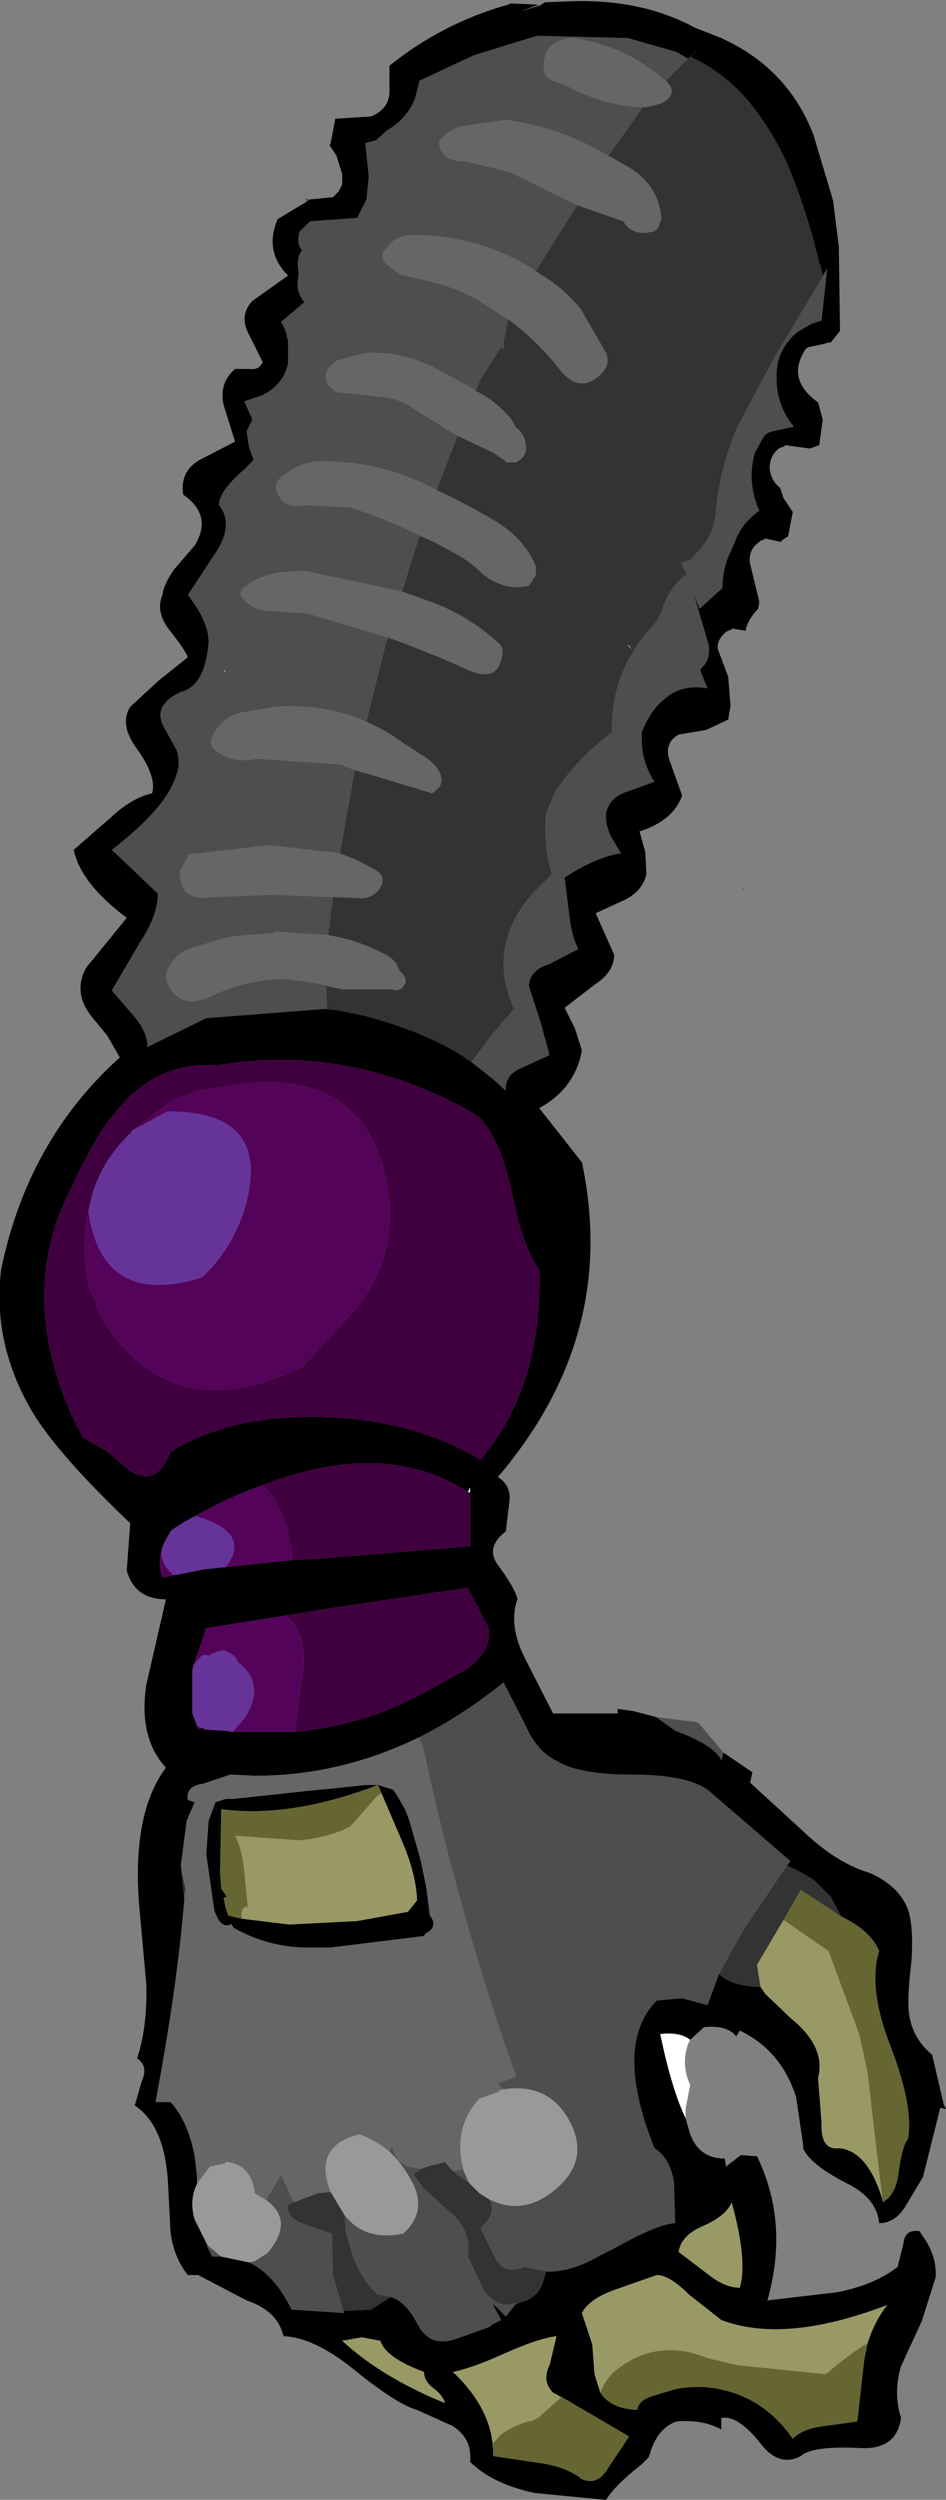 <?xml version="1.0" encoding="UTF-8" standalone="no"?>
<svg xmlns:xlink="http://www.w3.org/1999/xlink" height="108.4px" width="41.05px" xmlns="http://www.w3.org/2000/svg">
  <rect width="100%" height="100%" fill="#808080" stroke="none"/>
  <g transform="matrix(1.0, 0.0, 0.0, 1.0, 23.4, 8.0)">
    <path d="M-10.1 0.75 L-10.15 0.6 -9.95 0.65 -10.1 0.75 M5.05 66.45 L6.2 66.6 6.7 66.65 6.9 66.7 8.0 68.0 7.9 68.35 Q7.65 67.7 5.9 67.05 L5.05 66.45 M-8.8 35.8 L-9.3 35.75 -14.45 36.15 -17.0 37.4 Q-17.0 36.75 -17.6 36.05 L-18.55 34.95 -17.35 32.9 Q-16.55 31.7 -16.55 30.75 L-18.55 28.85 Q-16.15 27.0 -15.75 25.6 -15.55 25.1 -15.75 24.5 L-16.25 23.6 Q-16.85 22.6 -15.55 22.0 -14.5 21.75 -14.35 19.85 -14.35 18.95 -15.25 17.8 L-14.0 15.9 Q-13.25 14.7 -13.9 13.9 -13.9 13.3 -12.8 12.35 L-12.4 11.95 -12.6 11.35 -12.7 10.7 -12.45 10.2 -12.8 9.4 -12.05 9.15 Q-11.1 8.7 -10.9 7.75 L-10.9 6.85 -10.9 6.8 -10.9 6.75 -10.95 6.65 -10.95 6.55 -11.0 6.4 -11.05 6.25 -11.1 6.15 -11.2 5.95 -9.95 4.9 -10.2 5.1 Q-10.6 4.6 -10.45 4.0 L-10.45 3.75 Q-10.55 3.2 -10.3 2.85 -10.55 2.55 -10.4 2.05 L-9.95 1.6 -9.35 1.55 -7.9 1.45 -7.5 0.65 -7.4 -0.35 -7.55 -1.8 -7.15 -1.9 -7.05 -1.95 -6.6 -2.35 Q-5.75 -2.85 -5.4 -3.7 L-5.2 -4.5 -2.85 -5.6 -0.1 -6.45 3.85 -6.35 5.95 -5.75 6.3 -5.55 6.45 -5.45 5.5 -4.5 5.4 -4.55 Q3.75 -6.0 1.5 -6.35 0.15 -6.3 0.2 -5.05 0.2 -4.65 0.6 -4.5 L1.25 -4.25 Q2.85 -3.4 4.5 -3.35 L3.0 -1.25 2.9 -1.3 Q0.85 -2.5 -1.45 -2.8 L-3.2 -2.55 Q-3.9 -2.45 -4.35 -1.85 -4.3 -1.0 -3.2 -1.0 L-1.3 -0.55 1.65 0.9 -0.15 3.75 Q-2.55 2.2 -5.45 2.2 -5.9 2.15 -6.35 2.45 L-6.8 2.95 -6.8 3.05 -6.8 3.25 -6.75 3.35 -6.05 3.9 -5.2 4.1 Q-3.9 4.35 -2.75 4.95 L-1.35 5.85 -1.55 6.85 -1.55 7.0 -1.6 7.05 -1.55 7.05 -1.55 7.15 -1.65 7.05 -2.55 8.45 -2.75 8.95 -2.8 8.9 -4.35 8.05 Q-5.8 7.25 -7.45 7.3 L-7.95 7.4 -8.8 7.65 Q-9.75 8.35 -8.8 9.0 L-6.5 9.25 Q-5.9 9.4 -5.4 9.75 L-3.55 10.9 -4.45 13.25 -5.05 12.95 Q-7.25 11.95 -9.65 12.0 -10.5 12.1 -11.2 12.7 -11.55 13.0 -11.35 13.4 -11.05 14.1 -10.15 13.9 L-8.2 14.0 Q-6.5 14.55 -4.9 15.35 L-5.2 15.25 -5.95 17.65 -10.2 16.75 -10.95 16.8 Q-12.05 16.85 -12.85 17.5 -13.05 17.7 -12.9 17.9 -12.4 18.55 -11.45 18.5 L-10.05 18.6 -6.55 19.65 -6.65 19.9 -7.5 23.3 Q-9.3 22.5 -11.45 22.65 L-12.65 22.85 Q-13.85 23.0 -14.25 24.1 L-14.2 24.4 Q-13.45 25.15 -12.25 24.9 L-8.6 25.15 -8.0 25.4 -8.65 29.0 -11.75 28.65 -15.2 29.05 -15.6 29.8 Q-15.6 31.1 -14.25 30.9 L-11.5 30.8 -8.95 30.9 -9.05 31.65 -9.15 32.55 -11.45 32.4 -11.45 32.45 -13.3 32.6 -13.75 32.7 -14.9 33.05 Q-15.7 33.25 -16.05 33.9 -16.3 34.3 -16.1 34.7 -15.55 35.8 -14.25 35.2 -12.7 34.45 -10.95 34.45 L-9.6 34.65 -8.55 34.9 -9.25 34.75 -9.2 35.75 -8.8 35.8 M12.5 3.65 L12.5 3.6 12.25 5.9 11.8 6.05 11.2 6.4 Q10.25 7.2 10.3 8.4 10.3 9.6 11.05 10.5 L10.15 10.7 Q9.85 10.75 9.7 11.0 L9.35 11.65 Q9.0 12.9 9.55 14.15 8.75 14.7 8.45 15.6 L8.2 16.15 Q7.95 16.8 7.95 17.5 L6.95 18.4 6.7 17.75 7.35 19.95 Q7.45 20.65 7.0 21.0 L7.0 21.1 7.3 21.85 Q6.2 21.65 5.45 22.3 4.85 22.75 4.45 23.75 L4.45 24.1 Q4.45 25.05 5.0 25.9 L3.75 26.35 Q3.05 26.6 2.9 27.25 2.85 27.7 3.1 28.25 L3.55 29.0 Q2.5 29.15 1.1 30.05 L1.3 31.65 Q1.4 32.6 1.7 33.15 L0.45 33.8 Q-0.4 34.05 -0.45 34.75 L0.05 36.3 0.45 37.75 -0.75 38.3 Q-1.5 38.6 -1.45 39.3 L-2.0 38.8 -2.95 38.05 -2.0 36.8 -1.1 35.75 Q-2.3 33.05 -0.3 30.75 L0.55 29.9 Q0.15 28.65 0.3 27.25 L0.7 26.3 Q1.7 24.85 3.15 23.75 3.1 21.0 5.05 19.0 L5.3 18.55 Q5.6 17.45 6.4 16.9 L6.15 16.4 6.6 16.25 6.75 16.05 Q7.55 15.3 7.65 14.3 7.8 12.35 8.6 10.5 L9.4 9.0 10.2 7.5 12.5 3.65 M-1.55 82.6 L-1.8 82.35 -1.0 82.05 Q-3.45 75.15 -5.0 67.95 -5.05 67.6 -5.25 67.35 -3.35 66.4 -1.55 64.95 L-0.6 66.8 Q-0.1 67.95 0.75 68.35 1.7 68.95 4.05 68.95 6.35 68.95 7.3 69.6 L10.9 72.7 10.75 72.9 8.85 75.7 7.8 77.6 7.3 78.95 6.2 78.65 5.1 78.75 Q3.2 80.65 5.0 85.15 5.7 85.6 5.85 86.65 L5.9 88.4 Q5.1 88.45 3.25 89.5 L2.65 89.8 Q1.35 90.55 0.3 90.5 L-0.4 90.35 -0.65 90.3 Q-1.5 90.65 -1.9 89.95 L-2.55 88.6 Q-1.8 87.95 -2.2 87.35 -0.65 88.15 0.8 86.85 2.2 85.6 1.3 83.95 0.4 82.3 -1.55 82.6 M-11.85 87.4 L-11.2 86.3 -10.65 87.5 -10.9 87.6 Q-11.0 88.15 -10.2 88.45 L-9.0 88.85 -8.9 88.85 -9.0 88.85 -9.0 88.9 -8.95 90.65 -8.5 92.2 -8.45 92.3 -10.75 92.15 Q-11.45 90.7 -12.5 90.15 L-12.6 90.1 -12.35 90.05 -11.8 89.7 Q-10.6 88.3 -11.85 87.4 M-6.5 85.3 L-6.4 85.1 -6.15 85.65 -5.7 85.95 -5.15 86.05 -5.4 86.25 -5.45 86.3 -5.15 86.7 -5.05 86.85 -3.95 87.85 Q-2.9 88.7 -3.1 89.85 L-2.4 91.3 Q-1.85 92.15 -0.95 91.85 L-1.0 91.9 -1.05 91.95 -1.45 92.45 -1.95 91.95 -2.1 91.8 -2.0 91.95 -1.65 92.6 -2.05 92.8 -2.15 92.9 -3.55 93.4 Q-4.75 93.85 -5.3 92.75 -5.8 91.8 -6.45 91.6 L-7.0 91.5 Q-7.75 90.85 -8.15 89.65 L-8.4 88.75 -8.45 88.05 Q-7.55 89.2 -5.9 88.85 -4.9 87.95 -5.45 86.75 -5.9 85.85 -6.5 85.3 M-3.75 86.15 L-3.3 86.05 -3.3 86.1 -3.05 86.65 -3.35 86.45 -3.75 86.15 M-13.7 21.1 L-13.65 21.15 -13.6 21.05 -13.7 21.1 M-13.8 89.85 L-14.2 89.85 -14.4 89.45 -14.4 89.35 -13.8 89.85" fill="#4e4e4e" fill-rule="evenodd" stroke="none"/>
    <path d="M-9.95 0.65 L-8.95 0.55 -8.7 0.3 -8.55 0.0 -8.55 -0.45 -8.8 -1.25 -9.1 -1.7 -9.05 -1.8 -8.85 -2.85 -7.3 -2.95 Q-6.45 -3.3 -6.5 -4.15 L-6.5 -5.15 Q-4.2 -7.0 -1.35 -7.8 L-1.25 -7.85 -0.05 -7.8 -0.8 -7.5 0.1 -7.8 -0.3 -7.55 0.0 -7.75 0.25 -7.9 1.6 -7.95 Q4.55 -8.0 6.75 -6.8 L7.9 -6.35 8.0 -6.3 Q10.8 -5.0 11.9 -2.15 L12.75 0.7 13.0 2.7 13.0 2.75 13.05 6.35 12.65 6.85 12.6 6.85 12.55 6.85 12.4 6.9 11.7 7.05 Q11.65 7.05 11.55 7.15 10.7 8.45 12.1 9.45 L12.3 10.2 12.15 11.3 11.75 11.45 10.65 11.3 10.65 11.35 10.5 11.4 10.4 11.45 Q10.0 11.75 10.0 12.3 10.05 12.85 10.45 13.15 L10.6 13.6 10.9 14.05 11.0 14.2 10.8 15.25 10.5 15.45 10.5 15.5 9.8 15.35 9.75 15.4 9.6 15.45 9.55 15.5 Q9.05 15.85 9.15 16.45 L9.55 18.1 9.5 18.4 Q9.05 18.85 8.95 19.35 L8.35 19.25 8.35 19.3 8.2 19.35 8.1 19.4 8.0 19.5 Q7.7 19.8 7.75 20.15 L8.2 21.35 8.3 22.6 8.2 23.2 7.25 23.65 6.05 23.85 Q5.35 24.25 5.7 25.1 L6.2 26.5 Q5.8 27.6 4.35 28.05 L4.6 28.95 4.65 29.9 Q4.5 30.6 3.75 31.0 L2.45 31.6 3.25 33.4 Q3.25 34.15 2.4 34.7 L1.1 35.7 1.55 36.6 1.85 37.55 Q1.55 39.2 0.0 40.05 L1.85 42.4 Q3.45 49.9 -1.8 56.05 -1.2 56.4 -1.3 57.15 L-1.45 58.4 Q-2.35 59.1 -1.8 59.85 -1.0 60.95 -0.95 61.35 -1.35 62.5 -0.6 63.95 L0.6 66.3 3.4 66.3 3.4 66.1 4.1 66.2 5.05 66.45 5.9 67.05 Q7.65 67.7 7.9 68.35 L8.0 68.0 9.25 68.85 9.15 69.3 11.55 71.5 Q12.95 72.8 14.3 73.2 15.6 73.75 16.0 74.8 16.25 75.55 16.15 77.05 15.95 78.7 16.05 79.35 16.2 80.4 17.05 81.1 L17.55 83.25 17.65 83.45 17.4 83.4 16.65 86.4 15.9 87.65 Q15.45 88.4 14.75 88.4 14.65 87.3 13.3 86.65 11.75 85.85 11.45 85.15 L11.45 85.0 11.15 82.95 Q10.5 80.9 8.7 80.05 L8.55 80.3 Q8.15 79.8 7.15 79.9 L6.55 80.45 Q6.1 80.1 5.25 80.2 5.75 82.6 6.35 83.85 L6.55 84.55 Q6.95 85.6 8.05 85.6 L8.1 85.95 8.75 85.45 9.45 85.5 Q10.85 88.4 9.9 91.75 L12.9 91.4 Q14.5 91.1 15.55 90.3 L15.8 89.3 Q15.85 88.65 16.5 88.75 L16.6 88.9 16.8 89.2 Q17.25 89.95 17.2 90.75 L16.6 92.65 15.7 94.6 Q15.35 95.75 15.7 96.85 15.5 98.25 13.9 98.15 11.85 98.05 11.35 98.5 10.4 99.0 9.6 97.95 8.6 96.7 7.9 96.85 L7.9 97.35 Q7.1 96.9 5.95 97.0 5.25 97.25 4.9 98.1 L4.75 98.55 4.45 98.85 Q3.25 99.8 2.9 100.4 L-0.2 100.1 Q-2.05 99.7 -3.0 98.75 -2.9 97.75 -3.75 97.2 L-5.3 96.5 Q-6.2 96.25 -8.1 94.7 -9.8 93.35 -11.1 93.3 -11.35 92.2 -12.7 91.75 L-14.8 90.65 -15.25 90.65 Q-15.85 89.9 -16.0 88.8 L-16.1 86.85 Q-16.2 84.2 -17.55 83.3 L-17.25 82.25 Q-16.95 81.6 -17.45 81.25 -17.0 79.9 -17.05 78.05 L-17.35 74.75 Q-17.7 70.65 -16.2 68.65 -17.4 67.35 -17.05 65.05 L-16.2 61.35 Q-17.55 61.35 -17.9 60.1 L-17.75 58.05 Q-20.8 55.15 -21.95 53.3 -23.75 50.3 -23.35 47.05 -22.2 41.45 -18.2 37.85 L-18.75 36.9 -19.45 36.05 Q-20.25 35.0 -19.65 33.95 L-17.9 31.8 Q-19.9 30.3 -20.2 28.85 L-18.65 27.5 Q-17.7 26.6 -16.8 26.4 -16.6 25.7 -17.4 24.55 -18.25 23.45 -17.75 22.65 L-16.5 21.5 -15.25 20.5 Q-15.35 20.2 -16.1 19.25 -16.65 18.5 -16.35 17.8 -16.3 17.35 -15.85 16.7 L-14.95 15.65 Q-14.15 14.35 -15.45 13.45 -15.6 12.45 -14.75 11.95 L-13.2 11.15 -13.7 9.55 Q-13.9 8.6 -13.2 8.0 L-12.55 8.0 Q-12.15 8.05 -12.0 7.7 L-12.65 6.4 Q-13.0 5.65 -12.45 5.05 L-10.9 3.95 Q-11.95 2.9 -11.35 1.5 L-10.1 0.75 -9.95 0.65 M6.45 -5.45 L6.3 -5.55 5.95 -5.75 3.85 -6.35 -0.1 -6.45 -2.85 -5.6 -5.2 -4.5 -5.4 -3.7 Q-5.75 -2.85 -6.6 -2.35 L-7.05 -1.95 -7.15 -1.9 -7.55 -1.8 -7.4 -0.35 -7.5 0.65 -7.9 1.45 -9.35 1.55 -9.95 1.6 -10.4 2.05 Q-10.55 2.55 -10.3 2.85 -10.55 3.2 -10.45 3.75 L-10.45 4.0 Q-10.6 4.6 -10.2 5.1 L-9.95 4.9 -11.2 5.95 -11.1 6.15 -11.05 6.25 -11.0 6.4 -10.95 6.55 -10.95 6.65 -10.9 6.75 -10.9 6.8 -10.9 6.85 -10.9 7.75 Q-11.1 8.7 -12.05 9.15 L-12.8 9.4 -12.45 10.2 -12.7 10.7 -12.6 11.35 -12.4 11.95 -12.8 12.35 Q-13.9 13.3 -13.9 13.9 -13.25 14.7 -14.0 15.9 L-15.25 17.8 Q-14.35 18.95 -14.35 19.85 -14.5 21.75 -15.55 22.0 -16.85 22.6 -16.25 23.6 L-15.75 24.5 Q-15.55 25.1 -15.75 25.6 -16.15 27.0 -18.55 28.85 L-16.55 30.75 Q-16.55 31.7 -17.35 32.9 L-18.55 34.95 -17.6 36.05 Q-17.0 36.75 -17.0 37.4 L-14.45 36.15 -9.3 35.75 -8.8 35.8 -7.55 36.05 -6.2 36.45 -6.1 36.5 Q-5.05 36.85 -4.1 37.35 -3.5 37.65 -2.95 38.05 L-2.0 38.8 -1.45 39.3 Q-1.5 38.6 -0.75 38.3 L0.45 37.75 0.05 36.3 -0.45 34.75 Q-0.4 34.05 0.45 33.8 L1.7 33.15 Q1.4 32.6 1.3 31.65 L1.1 30.05 Q2.5 29.15 3.55 29.0 L3.1 28.25 Q2.85 27.7 2.9 27.25 3.05 26.6 3.75 26.35 L5.0 25.9 Q4.45 25.05 4.45 24.1 L4.45 23.75 Q4.85 22.75 5.45 22.3 6.2 21.65 7.3 21.85 L7.0 21.1 7.0 21.0 Q7.45 20.65 7.35 19.95 L6.7 17.75 6.95 18.4 7.95 17.5 Q7.95 16.8 8.2 16.15 L8.45 15.6 Q8.75 14.7 9.55 14.15 9.0 12.9 9.35 11.65 L9.7 11.0 Q9.85 10.75 10.15 10.7 L11.05 10.5 Q10.3 9.6 10.3 8.4 10.25 7.2 11.2 6.4 L11.8 6.05 12.25 5.9 12.5 3.6 12.5 3.65 12.3 3.95 12.2 3.5 12.15 3.4 Q11.65 1.25 10.8 -0.8 10.1 -2.4 9.0 -3.7 8.0 -4.85 6.65 -5.5 L6.55 -5.55 7.05 -6.0 6.45 -5.45 M8.85 30.55 L8.9 30.4 8.85 30.6 8.85 30.55 M-1.2 43.65 Q-1.7 41.35 -2.65 40.4 -8.1 37.2 -14.0 38.2 -16.65 38.0 -18.45 40.3 -19.4 41.4 -20.85 44.7 -22.5 49.25 -19.8 54.35 L-18.8 54.9 -17.8 55.75 Q-16.6 56.55 -16.0 54.95 -13.3 53.3 -9.25 53.45 -5.35 53.6 -2.55 55.3 0.15 52.1 0.0 47.05 -0.7 46.15 -1.2 43.65 M-3.0 56.7 L-3.0 56.5 -3.1 56.7 Q-6.7 54.35 -12.0 56.4 -13.45 56.9 -14.95 57.75 -15.45 58.0 -15.95 58.35 L-16.0 58.4 -16.3 58.95 Q-16.6 59.7 -16.35 60.4 L-15.3 60.2 -14.55 60.05 -13.6 59.95 -10.7 59.65 -9.7 59.6 -3.0 59.05 -3.0 56.7 M-10.6 67.1 Q-7.55 66.8 -5.0 65.4 L-3.1 64.35 Q-2.05 63.55 -2.2 62.6 L-3.1 60.85 -8.85 61.7 -11.0 62.05 -14.45 62.6 -15.0 64.2 -15.05 64.4 -15.05 66.3 -14.8 66.95 -14.55 66.95 -14.5 67.0 -13.6 67.05 -13.3 67.1 -10.6 67.1 M-6.35 69.6 L-6.2 69.8 -5.8 70.5 -5.65 70.9 -5.15 72.65 -4.9 73.85 -4.75 75.05 Q-4.35 75.55 -4.95 75.85 L-5.0 75.95 -9.05 76.45 -10.2 76.45 Q-11.85 76.4 -13.25 75.6 L-13.4 75.4 -13.4 75.45 Q-13.7 75.6 -13.95 75.2 L-14.1 74.85 -14.45 72.4 -14.35 70.95 -14.05 70.15 -13.6 70.0 -13.25 70.0 -10.0 69.65 -8.95 69.55 -7.55 69.4 -7.0 69.4 -6.35 69.6 M-6.85 69.75 L-7.0 69.4 Q-10.8 70.85 -13.8 70.45 L-13.85 73.2 -13.8 73.9 -13.55 74.25 -13.7 74.3 -13.6 74.75 -13.5 75.05 -13.35 75.1 -12.9 75.2 -10.85 75.45 -7.9 75.3 -5.7 74.9 -5.3 74.4 Q-5.35 73.25 -5.95 71.85 L-6.85 69.75 M-5.25 67.35 Q-8.55 68.95 -12.1 69.0 L-12.35 69.0 -13.4 68.95 -14.6 69.35 Q-15.35 69.45 -15.25 70.05 L-14.95 70.15 -15.3 70.95 -15.5 72.5 -15.55 72.85 -15.55 72.9 -15.4 74.35 Q-15.7 78.1 -16.65 83.15 L-16.0 83.15 Q-15.25 83.95 -14.95 85.5 L-14.85 86.35 -14.85 86.5 -14.85 86.7 Q-15.2 87.4 -14.95 88.25 L-14.4 89.35 -14.4 89.45 -14.2 89.85 -13.8 89.85 -12.6 90.1 -12.5 90.15 Q-11.45 90.7 -10.75 92.15 L-8.45 92.3 -8.5 92.2 -8.4 92.2 -7.3 92.15 -6.45 91.6 Q-5.8 91.8 -5.3 92.75 -4.75 93.85 -3.55 93.4 L-2.15 92.9 -2.05 92.8 -1.65 92.6 -2.0 91.95 -1.95 91.95 -1.45 92.45 -1.05 91.95 -1.0 91.9 -0.7 91.8 Q-0.05 91.6 0.15 91.0 L0.3 90.5 Q1.35 90.55 2.65 89.8 L3.25 89.5 Q5.1 88.45 5.9 88.4 L5.85 86.65 Q5.7 85.6 5.0 85.15 3.2 80.65 5.1 78.75 L6.2 78.65 7.3 78.95 7.8 77.6 Q8.4 78.15 9.6 78.15 L9.8 78.45 10.9 79.5 Q12.45 80.75 12.1 82.1 L12.25 84.05 Q12.2 85.25 13.0 85.15 14.25 85.25 14.9 87.4 L14.9 87.5 Q15.5 87.15 15.6 86.15 15.75 85.05 16.0 84.75 16.25 83.35 15.25 80.75 14.25 78.2 14.75 76.6 14.4 75.75 13.2 75.15 L13.1 75.1 12.65 74.25 11.95 73.55 Q11.35 73.15 10.75 72.9 L10.9 72.7 7.3 69.6 Q6.35 68.95 4.05 68.95 1.7 68.95 0.75 68.35 -0.1 67.95 -0.6 66.8 L-1.55 64.95 Q-3.35 66.4 -5.25 67.35 M2.65 95.75 Q3.1 96.45 4.25 96.5 4.3 96.1 4.9 95.9 L5.9 95.6 Q7.35 95.3 8.8 95.9 10.1 96.45 11.0 97.75 11.45 97.3 12.35 97.2 L13.8 97.0 14.1 94.35 14.25 93.6 Q14.55 92.65 15.1 91.95 10.65 93.65 7.9 92.6 L6.5 91.5 Q5.65 90.65 5.1 90.65 L3.25 91.3 Q2.15 91.7 1.85 92.3 L2.3 93.65 2.4 94.95 2.65 95.75 M-7.7 93.35 L-8.55 93.5 Q-7.1 94.85 -4.8 95.9 L-4.1 96.2 Q-4.15 95.9 -4.6 95.55 -5.0 95.25 -5.0 94.85 -6.65 94.25 -6.9 93.5 L-7.7 93.35 M1.25 96.1 L0.6 95.75 Q0.1 95.25 0.45 94.55 L0.75 93.3 Q-0.05 93.4 -1.5 94.05 -2.95 94.7 -3.75 94.85 -2.0 96.5 -2.0 98.4 L-2.0 98.5 0.0 98.8 Q1.15 98.95 1.85 99.5 2.55 99.8 3.0 99.0 L3.9 97.65 1.5 96.25 1.25 96.1 M8.35 87.5 Q8.1 88.1 7.05 88.55 6.15 88.95 6.05 89.65 L7.3 90.6 Q8.05 91.2 8.7 91.2 9.05 90.05 8.35 87.5" fill="#000000" fill-rule="evenodd" stroke="none"/>
    <path d="M-8.55 34.9 L-9.6 34.65 -10.95 34.45 Q-12.7 34.45 -14.25 35.2 -15.55 35.8 -16.1 34.7 -16.3 34.3 -16.05 33.9 -15.7 33.25 -14.9 33.05 L-13.75 32.7 -13.3 32.6 -11.45 32.45 -11.45 32.4 -9.15 32.55 Q-7.9 32.75 -6.75 33.35 -6.4 33.5 -6.2 33.8 L-6.05 34.1 -6.0 34.15 -5.9 34.25 -5.85 34.35 -5.8 34.4 -5.8 34.5 -5.8 34.55 -5.8 34.65 -5.85 34.7 -5.95 34.85 -6.05 34.9 -6.2 34.95 -6.4 34.9 -6.5 34.9 -8.55 34.9 M-8.95 30.9 L-11.5 30.8 -14.25 30.9 Q-15.6 31.1 -15.6 29.8 L-15.2 29.05 -11.75 28.65 -8.65 29.0 -7.9 29.3 -7.15 29.7 Q-6.6 30.0 -6.9 30.5 -7.2 30.95 -7.75 30.95 L-8.95 30.9 M-8.0 25.4 L-8.6 25.15 -12.25 24.9 Q-13.45 25.15 -14.2 24.4 L-14.25 24.1 Q-13.85 23.0 -12.65 22.85 L-11.45 22.65 Q-9.3 22.5 -7.5 23.3 -6.65 23.65 -5.85 24.25 L-5.0 24.8 Q-4.5 25.1 -4.3 25.55 -4.15 25.95 -4.4 26.2 L-4.65 26.4 -7.45 25.55 -7.65 25.5 -8.0 25.4 M-6.55 19.65 L-10.05 18.6 -11.45 18.5 Q-12.4 18.55 -12.9 17.9 -13.05 17.7 -12.85 17.5 -12.05 16.85 -10.95 16.8 L-10.2 16.75 -5.95 17.65 -4.55 18.15 Q-3.0 18.75 -1.75 19.9 -1.55 20.05 -1.6 20.35 -1.75 21.65 -3.1 21.05 L-4.45 20.45 -4.6 20.4 -5.85 19.9 -6.55 19.65 M-4.9 15.35 Q-6.5 14.55 -8.2 14.0 L-10.15 13.9 Q-11.05 14.1 -11.35 13.4 -11.55 13.0 -11.2 12.7 -10.5 12.1 -9.65 12.0 -7.25 11.95 -5.05 12.95 L-4.45 13.25 Q-3.15 13.85 -1.9 14.6 -0.65 15.35 -0.15 16.55 L-0.15 16.95 -0.45 17.4 Q-1.55 17.65 -2.5 16.85 -3.0 16.35 -3.65 16.0 L-3.75 15.95 Q-4.35 15.6 -4.9 15.35 M-3.55 10.9 L-5.4 9.75 Q-5.9 9.4 -6.5 9.25 L-8.8 9.0 Q-9.75 8.35 -8.8 7.65 L-7.95 7.4 -7.45 7.3 Q-5.8 7.25 -4.35 8.05 L-2.8 8.9 -2.75 8.95 Q-1.85 9.4 -1.2 10.2 L-1.0 10.55 Q-0.65 10.8 -0.6 11.2 -0.45 11.75 -1.0 12.05 L-1.45 12.05 -1.45 12.0 -1.9 11.7 -1.95 11.65 -3.55 10.9 M-1.35 5.85 L-2.75 4.95 Q-3.9 4.35 -5.2 4.1 L-6.05 3.9 -6.75 3.35 -6.8 3.25 -6.8 3.05 -6.8 2.95 -6.35 2.45 Q-5.9 2.15 -5.45 2.2 -2.55 2.2 -0.15 3.75 L0.3 4.05 Q1.15 4.6 1.8 5.4 L2.9 7.3 Q3.1 7.8 2.7 8.2 1.8 9.1 0.95 8.1 -0.05 6.8 -1.35 5.85 M1.65 0.9 L-1.3 -0.55 -3.2 -1.0 Q-4.3 -1.0 -4.35 -1.85 -3.9 -2.45 -3.2 -2.55 L-1.45 -2.8 Q0.85 -2.5 2.9 -1.3 L3.0 -1.25 3.8 -0.8 Q5.2 0.0 5.3 1.5 L5.15 1.9 4.95 2.05 4.55 2.1 Q3.95 2.1 3.65 1.6 L1.65 0.9 M4.5 -3.35 Q2.85 -3.4 1.25 -4.25 L0.6 -4.5 Q0.2 -4.65 0.2 -5.05 0.15 -6.3 1.5 -6.35 3.75 -6.0 5.4 -4.55 L5.5 -4.5 Q6.1 -3.9 5.25 -3.5 L4.65 -3.35 4.5 -3.35 M-6.35 69.6 L-7.0 69.4 -7.55 69.4 -8.95 69.55 -10.0 69.65 -13.25 70.0 -13.6 70.0 -14.05 70.15 -14.35 70.95 -14.45 72.4 -14.1 74.85 -13.95 75.2 Q-13.7 75.6 -13.4 75.45 L-13.4 75.4 -13.25 75.6 Q-11.85 76.4 -10.2 76.45 L-9.05 76.45 -5.0 75.95 -4.95 75.85 Q-4.35 75.55 -4.75 75.05 L-4.9 73.85 -5.15 72.65 -5.65 70.9 -5.8 70.5 -6.2 69.8 -6.35 69.6 M-5.25 67.35 Q-5.05 67.6 -5.0 67.95 -3.45 75.15 -1.0 82.05 L-1.8 82.35 -1.55 82.6 -1.75 82.65 -1.75 82.7 -2.45 82.95 -2.6 83.0 Q-3.75 84.25 -3.3 86.05 L-3.75 86.15 -4.1 85.75 -4.85 85.95 -5.15 86.05 -5.7 85.95 -6.15 85.65 -6.4 85.1 -6.5 85.3 Q-7.1 84.8 -7.8 84.55 -9.85 85.05 -9.05 87.05 L-9.6 87.1 -10.65 87.5 -11.2 86.3 -11.85 87.4 -12.35 87.1 -12.35 87.0 Q-12.55 85.85 -13.55 85.75 L-13.6 85.75 -13.6 85.8 -14.3 85.95 -14.85 86.7 -14.85 86.5 -14.85 86.35 -14.95 85.5 Q-15.25 83.95 -16.0 83.15 L-16.65 83.15 Q-15.7 78.1 -15.4 74.35 L-15.4 74.25 -15.4 74.2 -15.35 73.9 -15.5 73.25 -15.55 72.9 -15.55 72.85 -15.5 72.5 -15.3 70.95 -14.95 70.15 -15.25 70.05 Q-15.35 69.45 -14.6 69.35 L-13.4 68.95 -12.35 69.0 -12.1 69.0 Q-8.55 68.95 -5.25 67.35 M-15.25 74.25 L-15.25 74.3 -15.25 74.25" fill="#666666" fill-rule="evenodd" stroke="none"/>
    <path d="M6.45 -5.45 L7.05 -6.0 6.55 -5.55 6.65 -5.5 Q8.0 -4.85 9.0 -3.7 10.1 -2.4 10.8 -0.8 11.65 1.25 12.15 3.4 L12.2 3.5 12.3 3.95 12.5 3.65 10.2 7.5 9.4 9.0 8.6 10.5 Q7.8 12.35 7.65 14.3 7.55 15.3 6.75 16.05 L6.6 16.25 6.15 16.4 6.4 16.9 Q5.6 17.45 5.3 18.55 L5.05 19.0 Q3.1 21.0 3.15 23.75 1.7 24.85 0.7 26.3 L0.3 27.25 Q0.15 28.65 0.55 29.9 L-0.3 30.75 Q-2.3 33.05 -1.1 35.75 L-2.0 36.8 -2.95 38.05 Q-3.5 37.65 -4.1 37.35 -5.05 36.85 -6.1 36.5 L-6.2 36.45 -7.55 36.05 -8.8 35.8 -9.2 35.75 -9.25 34.75 -8.55 34.9 -6.5 34.9 -6.4 34.9 -6.2 34.95 -6.05 34.9 -5.95 34.85 -5.85 34.7 -5.8 34.65 -5.8 34.55 -5.8 34.5 -5.8 34.4 -5.85 34.35 -5.9 34.25 -6.0 34.15 -6.05 34.1 -6.2 33.8 Q-6.4 33.5 -6.75 33.35 -7.9 32.75 -9.15 32.55 L-9.05 31.65 -8.95 30.9 -7.75 30.95 Q-7.2 30.95 -6.9 30.5 -6.6 30.0 -7.15 29.7 L-7.9 29.3 -8.65 29.0 -8.0 25.4 -7.65 25.5 -7.45 25.55 -4.65 26.4 -4.4 26.2 Q-4.15 25.95 -4.3 25.55 -4.5 25.1 -5.0 24.8 L-5.85 24.25 Q-6.65 23.65 -7.5 23.3 L-6.65 19.9 -6.55 19.65 -5.85 19.9 -4.6 20.4 -4.45 20.45 -3.1 21.05 Q-1.75 21.65 -1.6 20.35 -1.55 20.05 -1.75 19.9 -3.0 18.75 -4.55 18.15 L-5.95 17.65 -5.2 15.25 -4.9 15.35 Q-4.35 15.6 -3.75 15.95 L-3.65 16.0 Q-3.0 16.35 -2.5 16.85 -1.55 17.65 -0.45 17.4 L-0.15 16.95 -0.15 16.55 Q-0.65 15.35 -1.9 14.6 -3.15 13.85 -4.45 13.25 L-3.55 10.9 -1.95 11.65 -1.9 11.7 -1.45 12.0 -1.45 12.05 -1.0 12.05 Q-0.45 11.75 -0.6 11.2 -0.65 10.8 -1.0 10.55 L-1.2 10.2 Q-1.85 9.4 -2.75 8.95 L-2.55 8.45 -1.65 7.05 -1.55 7.15 -1.55 7.05 -1.45 7.05 -1.55 7.0 -1.55 6.85 -1.35 5.85 Q-0.05 6.8 0.95 8.1 1.8 9.1 2.7 8.2 3.1 7.8 2.9 7.3 L1.8 5.4 Q1.15 4.6 0.3 4.05 L-0.15 3.75 1.65 0.9 3.65 1.6 Q3.95 2.1 4.55 2.1 L4.95 2.05 5.15 1.9 5.3 1.5 Q5.2 0.0 3.8 -0.8 L3.0 -1.25 4.5 -3.35 4.65 -3.35 5.25 -3.5 Q6.1 -3.9 5.5 -4.5 L6.45 -5.45 M3.95 20.05 L3.85 19.95 3.85 20.0 3.9 20.05 4.0 20.15 3.95 20.05 M-12.7 74.65 L-12.65 74.7 -12.65 74.75 -12.7 74.65 M-15.55 72.9 L-15.5 73.25 -15.35 73.9 -15.4 74.2 -15.4 74.25 -15.4 74.35 -15.55 72.9 M-10.65 87.5 L-9.6 87.1 -9.05 87.05 -8.45 88.05 -8.4 88.75 -8.15 89.65 Q-7.75 90.85 -7.0 91.5 L-6.45 91.6 -7.3 92.15 -8.4 92.2 -8.5 92.2 -8.95 90.65 -9.0 88.9 -9.0 88.85 -8.9 88.85 -9.0 88.85 -10.2 88.45 Q-11.0 88.15 -10.9 87.6 L-10.65 87.5 M-5.15 86.05 L-4.85 85.95 -4.1 85.75 -3.75 86.15 -3.35 86.45 -3.05 86.65 -2.6 87.1 -2.2 87.35 Q-1.8 87.95 -2.55 88.6 L-1.9 89.95 Q-1.5 90.65 -0.65 90.3 L-0.4 90.35 0.3 90.5 0.15 91.0 Q-0.05 91.6 -0.7 91.8 L-1.0 91.9 -0.95 91.85 Q-1.85 92.15 -2.4 91.3 L-3.1 89.85 Q-2.9 88.7 -3.95 87.85 L-5.05 86.85 -5.15 86.7 -5.45 86.3 -5.4 86.25 -5.15 86.05 M7.8 77.6 L8.85 75.7 10.75 72.9 Q11.35 73.15 11.95 73.55 L12.65 74.25 13.1 75.1 11.35 73.95 10.6 75.25 9.45 77.2 9.6 78.15 Q8.4 78.15 7.8 77.6 M-15.25 74.25 L-15.25 74.3 -15.25 74.25 M-1.95 91.95 L-2.0 91.95 -2.1 91.8 -1.95 91.95" fill="#333333" fill-rule="evenodd" stroke="none"/>
    <path d="M-1.55 7.05 L-1.6 7.05 -1.55 7.0 -1.45 7.05 -1.55 7.05" fill="#414141" fill-rule="evenodd" stroke="none"/>
    <path d="M3.95 20.05 L4.0 20.15 3.9 20.05 3.85 20.0 3.85 19.95 3.95 20.05 M-14.85 86.7 L-14.3 85.95 -13.6 85.8 -13.55 85.75 Q-12.55 85.85 -12.35 87.0 L-12.35 87.1 -11.85 87.4 Q-10.6 88.3 -11.8 89.7 L-12.35 90.05 -12.6 90.1 -13.8 89.85 -14.4 89.35 -14.95 88.25 Q-15.2 87.4 -14.85 86.7 M-9.05 87.05 Q-9.85 85.05 -7.8 84.55 -7.1 84.8 -6.5 85.3 -5.9 85.85 -5.45 86.75 -4.9 87.95 -5.9 88.85 -7.55 89.2 -8.45 88.05 L-9.05 87.05 M-3.3 86.05 Q-3.75 84.25 -2.6 83.0 L-2.45 82.95 -1.75 82.7 -1.75 82.65 -1.55 82.6 Q0.4 82.3 1.3 83.95 2.2 85.6 0.8 86.85 -0.65 88.15 -2.2 87.35 L-2.6 87.1 -3.05 86.65 -3.3 86.1 -3.3 86.05 M-13.7 21.1 L-13.6 21.05 -13.65 21.15 -13.7 21.1" fill="#999999" fill-rule="evenodd" stroke="none"/>
    <path d="M-1.2 43.65 Q-0.7 46.15 0.0 47.05 0.15 52.1 -2.55 55.3 -5.35 53.6 -9.25 53.45 -13.3 53.3 -16.0 54.95 -16.6 56.55 -17.8 55.75 L-18.8 54.9 -19.8 54.35 Q-22.5 49.25 -20.85 44.7 -19.4 41.4 -18.45 40.3 -16.65 38.0 -14.0 38.2 -8.1 37.2 -2.65 40.4 -1.7 41.35 -1.2 43.65 M-3.1 56.7 L-3.0 56.7 -3.0 59.05 -9.7 59.6 -10.7 59.65 Q-10.9 57.5 -12.0 56.4 -6.7 54.35 -3.1 56.7 M-11.0 62.05 L-8.85 61.7 -3.1 60.85 -2.2 62.6 Q-2.05 63.55 -3.1 64.35 L-5.0 65.4 Q-7.55 66.8 -10.6 67.1 L-10.35 65.1 Q-9.9 63.0 -11.0 62.05 M-19.55 44.45 Q-19.9 45.95 -19.55 47.75 L-19.0 49.15 Q-15.95 54.05 -10.25 51.25 L-8.5 49.35 Q-5.9 46.7 -6.65 43.15 -7.65 38.4 -12.9 39.0 L-14.25 39.2 Q-15.25 39.35 -16.1 39.85 L-17.7 41.05 -17.7 41.1 Q-19.2 42.5 -19.55 44.45" fill="#400040" fill-rule="evenodd" stroke="none"/>
    <path d="M6.55 80.45 L6.45 80.65 Q6.15 81.55 6.55 82.4 L6.35 83.45 6.35 83.85 Q5.75 82.6 5.25 80.2 6.1 80.1 6.55 80.45 M-3.1 56.7 L-3.0 56.5 -3.0 56.7 -3.1 56.7" fill="#ffffff" fill-rule="evenodd" stroke="none"/>
    <path d="M-6.85 69.75 L-7.05 69.9 -8.2 71.2 Q-9.15 71.7 -10.45 71.8 L-13.2 71.6 Q-12.9 72.15 -12.8 73.15 L-12.65 74.7 -12.7 74.65 Q-13.0 74.8 -12.9 75.2 L-13.35 75.1 -13.5 75.05 -13.6 74.75 -13.7 74.3 -13.55 74.25 -13.8 73.9 -13.85 73.2 -13.8 70.45 Q-10.8 70.85 -7.0 69.4 L-6.85 69.75 M14.9 87.4 L14.65 85.35 14.25 81.9 13.9 80.25 12.55 76.6 12.4 76.5 10.6 75.25 11.35 73.95 13.1 75.1 13.2 75.15 Q14.4 75.75 14.75 76.6 14.25 78.2 15.25 80.75 16.25 83.35 16.0 84.75 15.75 85.05 15.6 86.15 15.5 87.15 14.9 87.5 L14.9 87.4 M14.25 93.6 L14.1 94.35 13.8 97.0 12.35 97.2 Q11.45 97.3 11.0 97.75 10.1 96.45 8.8 95.9 7.35 95.3 5.9 95.6 L4.9 95.9 Q4.3 96.1 4.25 96.5 3.1 96.45 2.65 95.75 2.85 95.2 3.3 94.8 5.1 93.35 7.3 94.25 L8.55 94.55 12.4 94.95 12.5 94.9 Q13.35 94.15 14.25 93.6 M1.25 96.1 L1.5 96.25 3.9 97.65 3.0 99.0 Q2.55 99.8 1.85 99.5 1.15 98.95 0.0 98.8 L-2.0 98.5 -2.0 98.4 -2.0 97.95 -1.7 97.6 Q-1.05 97.1 -0.25 96.95 L0.0 96.8 0.95 95.95 1.25 96.1" fill="#666633" fill-rule="evenodd" stroke="none"/>
    <path d="M-12.65 74.7 L-12.8 73.15 Q-12.9 72.15 -13.2 71.6 L-10.45 71.8 Q-9.15 71.7 -8.2 71.2 L-7.05 69.9 -6.85 69.75 -5.95 71.85 Q-5.35 73.25 -5.3 74.4 L-5.7 74.9 -7.9 75.3 -10.85 75.45 -12.9 75.2 Q-13.0 74.8 -12.7 74.65 L-12.65 74.75 -12.65 74.7 M10.6 75.25 L12.4 76.5 12.55 76.6 13.9 80.25 14.25 81.9 14.65 85.35 14.9 87.4 Q14.25 85.25 13.0 85.15 12.2 85.25 12.25 84.05 L12.1 82.1 Q12.45 80.75 10.9 79.5 L9.8 78.45 9.6 78.15 9.45 77.2 10.6 75.25 M2.65 95.75 L2.4 94.95 2.3 93.65 1.85 92.3 Q2.15 91.7 3.25 91.3 L5.1 90.65 Q5.65 90.65 6.5 91.5 L7.9 92.6 Q10.65 93.65 15.1 91.95 14.55 92.65 14.25 93.6 13.35 94.15 12.5 94.9 L12.4 94.95 8.55 94.55 7.3 94.25 Q5.1 93.35 3.3 94.8 2.85 95.2 2.65 95.75 M-7.7 93.35 L-6.9 93.5 Q-6.65 94.25 -5.0 94.85 -5.0 95.25 -4.6 95.55 -4.15 95.9 -4.1 96.2 L-4.8 95.9 Q-7.1 94.85 -8.55 93.5 L-7.7 93.35 M-2.0 98.4 Q-2.0 96.5 -3.75 94.85 -2.95 94.7 -1.5 94.05 -0.05 93.4 0.75 93.3 L0.45 94.55 Q0.1 95.25 0.6 95.75 L1.25 96.1 0.95 95.95 0.0 96.8 -0.25 96.95 Q-1.05 97.1 -1.7 97.6 L-2.0 97.95 -2.0 98.4 M8.35 87.5 Q9.05 90.05 8.7 91.2 8.05 91.2 7.3 90.6 L6.05 89.65 Q6.15 88.95 7.05 88.55 8.1 88.1 8.35 87.5" fill="#999966" fill-rule="evenodd" stroke="none"/>
    <path d="M-10.7 59.65 L-13.6 59.95 Q-12.45 58.45 -14.9 57.75 L-14.95 57.75 Q-13.45 56.9 -12.0 56.4 -10.9 57.5 -10.7 59.65 M-15.3 60.2 L-16.35 60.4 Q-16.6 59.7 -16.3 58.95 L-16.0 58.4 -15.95 58.35 -16.2 58.75 -16.3 58.95 Q-16.6 59.7 -15.85 60.3 L-15.3 60.2 M-10.6 67.1 L-13.3 67.1 -12.75 66.45 Q-11.85 65.0 -13.1 64.05 L-13.15 63.9 -13.3 63.75 -13.7 63.55 -14.05 63.65 -14.3 63.75 -14.3 63.8 -14.6 63.75 -15.0 64.2 -14.45 62.6 -11.0 62.05 Q-9.9 63.0 -10.35 65.1 L-10.6 67.1 M-14.55 66.95 L-14.8 66.95 -15.05 66.3 -14.85 66.85 -14.55 66.95 M-17.7 41.05 L-16.1 39.85 Q-15.25 39.35 -14.25 39.2 L-12.9 39.0 Q-7.65 38.4 -6.65 43.15 -5.9 46.7 -8.5 49.35 L-10.25 51.25 Q-15.95 54.05 -19.0 49.15 L-19.55 47.75 Q-19.9 45.95 -19.55 44.45 L-19.55 44.65 Q-18.9 48.7 -14.65 47.4 -13.3 46.15 -12.75 44.3 -11.6 40.15 -16.15 40.2 L-17.7 41.05" fill="#54035a" fill-rule="evenodd" stroke="none"/>
    <path d="M-13.6 59.95 L-14.55 60.05 -15.3 60.2 -15.85 60.3 Q-16.6 59.7 -16.3 58.95 L-16.2 58.75 -15.95 58.35 Q-15.45 58.0 -14.95 57.75 L-14.9 57.75 Q-12.45 58.45 -13.6 59.95 M-13.3 67.1 L-13.6 67.05 -14.5 67.0 -14.55 66.95 -14.85 66.85 -15.05 66.3 -15.05 64.4 -15.0 64.2 -14.6 63.75 -14.3 63.8 -14.3 63.75 -14.05 63.65 -13.7 63.55 -13.3 63.75 -13.15 63.9 -13.1 64.05 Q-11.85 65.0 -12.75 66.45 L-13.3 67.1 M-17.7 41.05 L-16.15 40.2 Q-11.6 40.15 -12.75 44.3 -13.3 46.15 -14.65 47.4 -18.9 48.7 -19.55 44.65 L-19.55 44.45 Q-19.2 42.5 -17.7 41.1 L-17.7 41.05" fill="#663399" fill-rule="evenodd" stroke="none"/>
    <path d="M-13.6 85.8 L-13.6 85.75 -13.55 85.75 -13.6 85.8" fill="#cccccc" fill-rule="evenodd" stroke="none"/>
  </g>
</svg>
